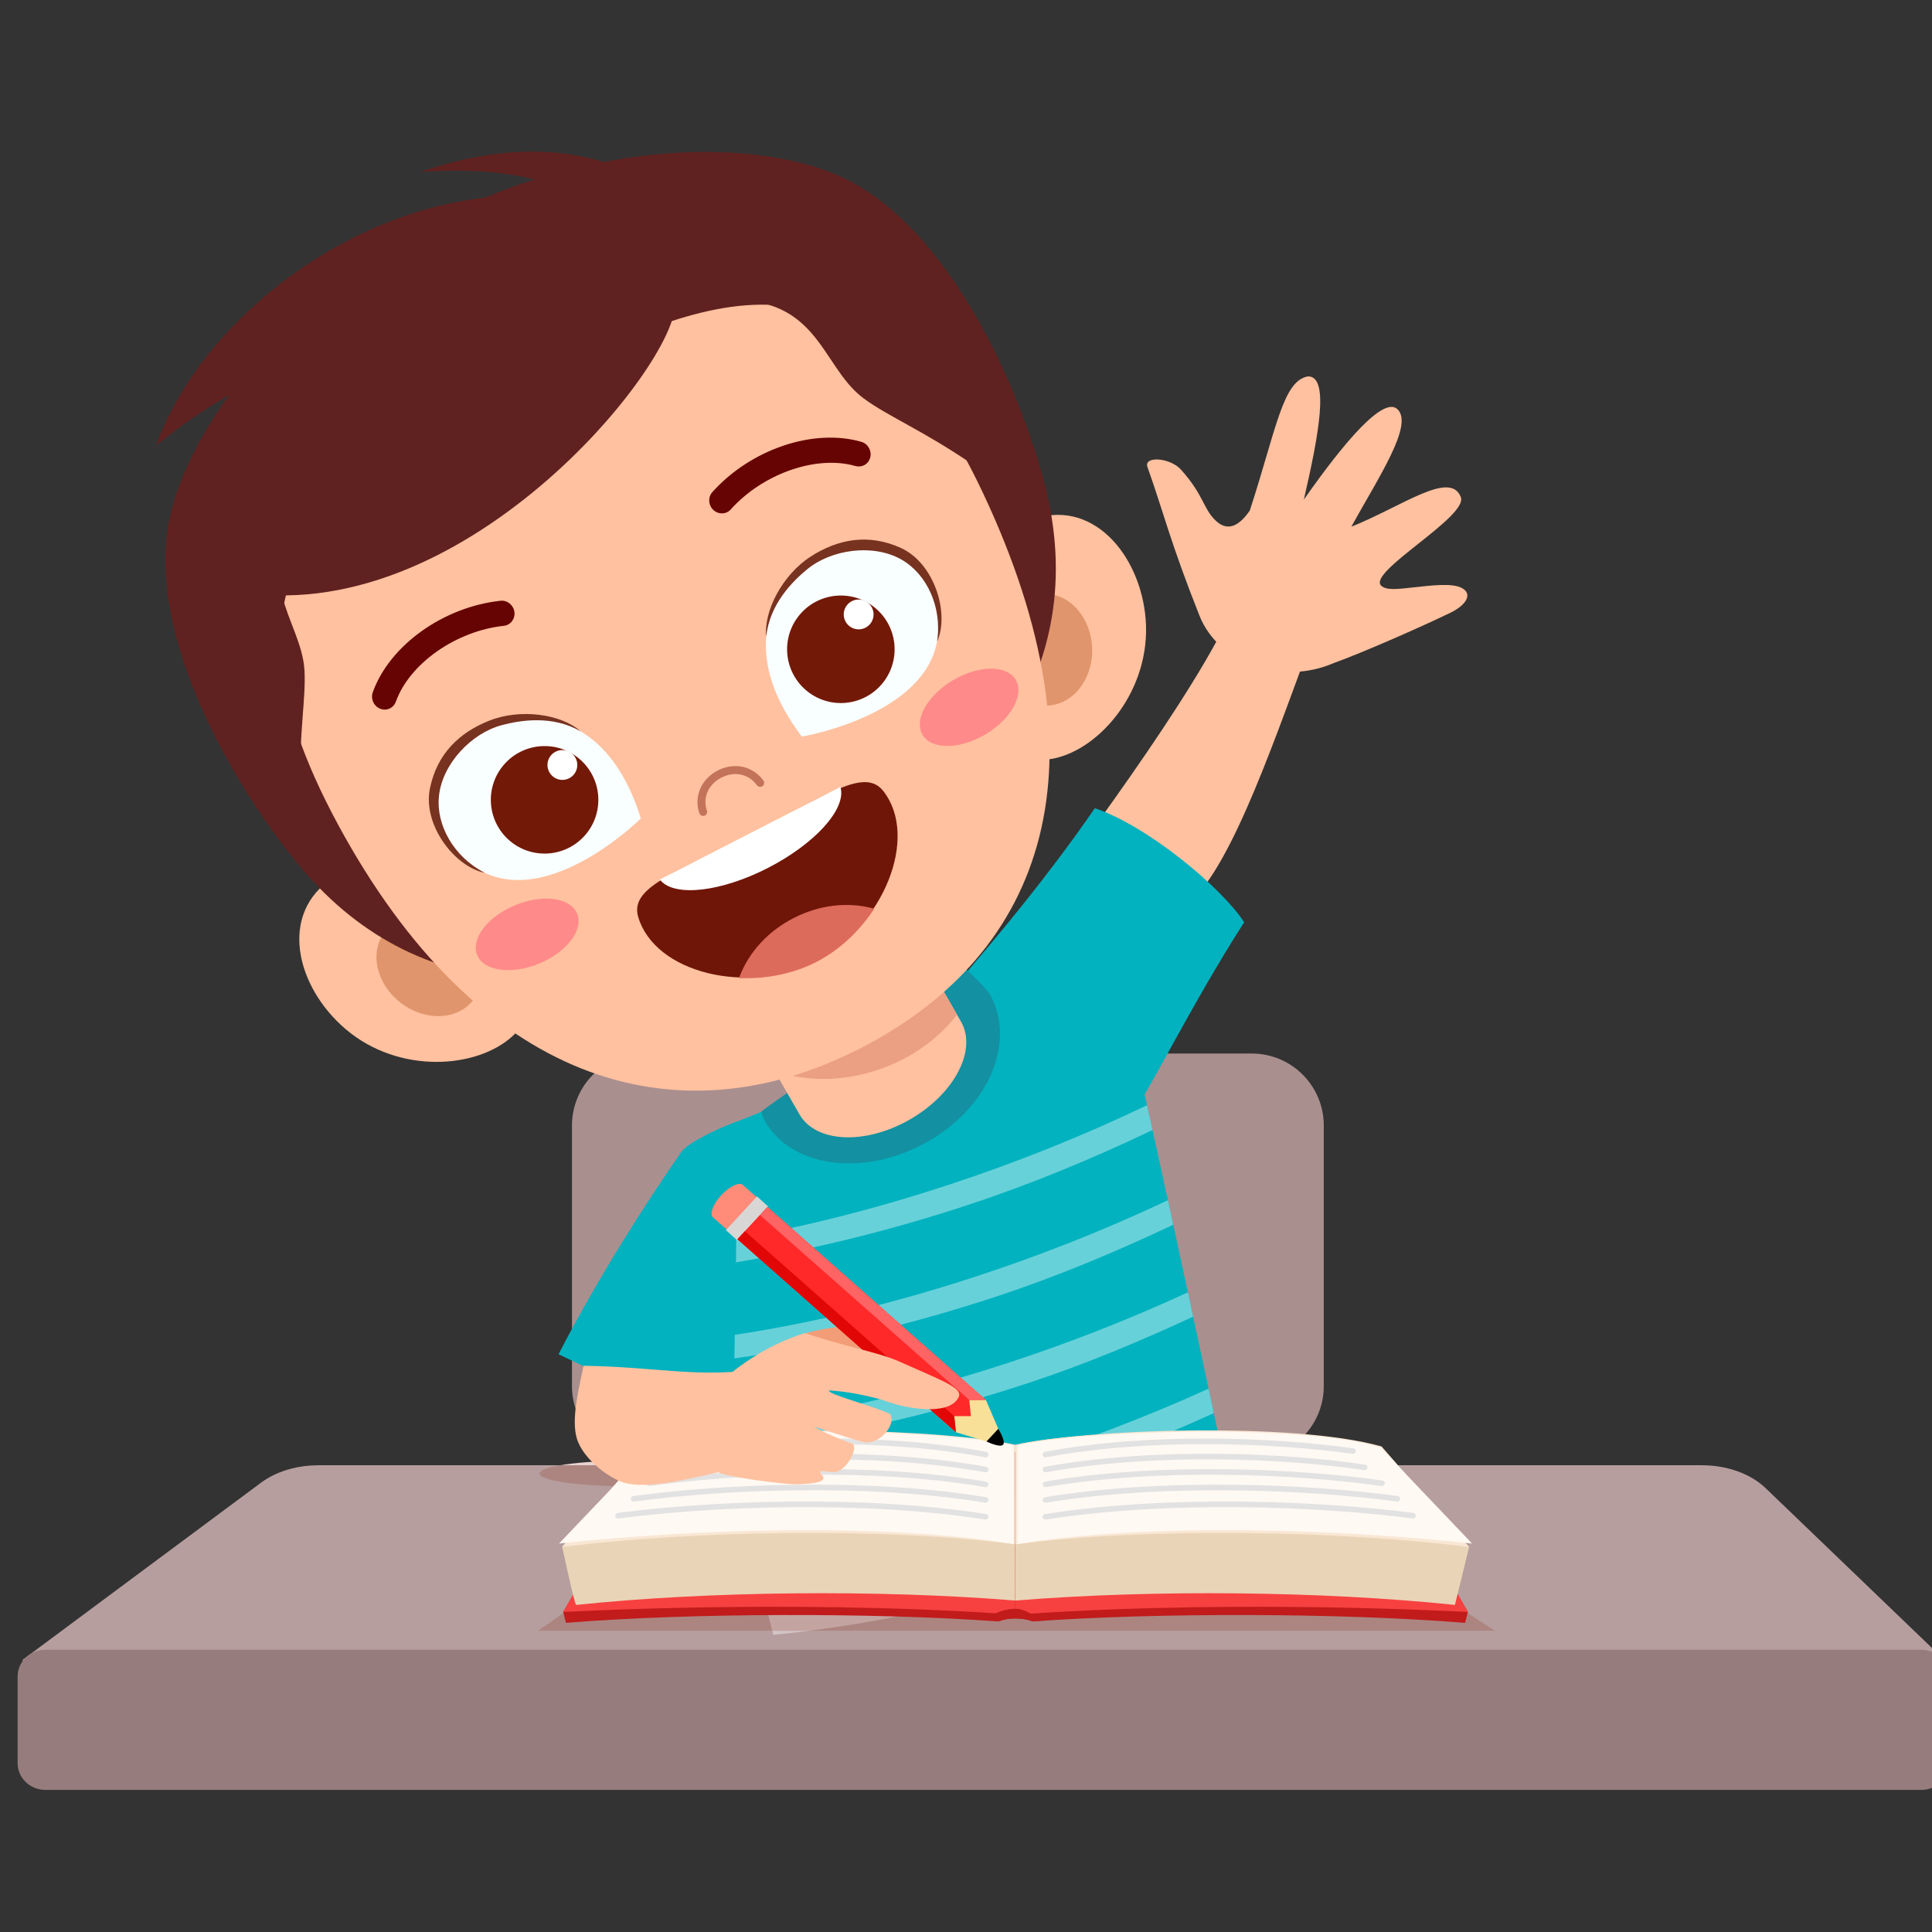 <?xml version="1.0" encoding="UTF-8" standalone="no"?>
<!-- Created with Inkscape (http://www.inkscape.org/) -->

<svg
   version="1.1"
   id="svg2"
   width="512"
   height="512"
   viewBox="0 0 512 512"
   xmlns="http://www.w3.org/2000/svg"
   xmlns:svg="http://www.w3.org/2000/svg">
  <rect x="0" y="0" width="512" height="512" fill="#333333" stroke="none"/>
  <defs
     id="defs6" />
  <g
     id="g10"
     transform="matrix(1.333,0,0,-1.333,0,3266.667)">
    <g
       id="g12"
       transform="scale(0.1)">
      <path
         d="M 2488.61,21607.316 H 1280.296 c -79.075,0 -143.172,64.099 -143.172,143.15 v 517.996 c 0,79.069 64.097,143.168 143.172,143.168 h 1208.314 c 79.07,0 143.168,-64.099 143.168,-143.168 v -517.996 c 0,-79.051 -64.098,-143.15 -143.168,-143.15"
         style="fill:#aa8f8f;fill-opacity:1;fill-rule:nonzero;stroke:none;stroke-width:0.188"
         id="path16" />
      <path
         d="m 2606.575,23231.235 c 5.022,13.561 -161.186,52.512 -167.525,39.534 -94.643,-194.024 -367.625,-548.673 -403.304,-598.909 101.564,-11.473 241.46,-14.595 309.621,25.185 90.185,52.624 176.703,305.408 261.208,534.19"
         style="fill:#ffc19f;fill-opacity:1;fill-rule:nonzero;stroke:none;stroke-width:0.188"
         id="path18" />
      <path
         d="m 2176.544,22899.345 c 103.84,-34.419 252.594,-157.97 296.963,-226.694 -106.003,-164.986 -200.006,-357.318 -213.059,-363.262 -135.776,-61.955 -375.675,193.818 -393.449,201.303 64.775,73.089 201.605,231.003 309.545,388.653"
         style="fill:#02b2bf;fill-opacity:1;fill-rule:nonzero;stroke:none;stroke-width:0.188"
         id="path20" />
      <path
         d="m 1110.337,21813.755 c 82.662,-38.105 243.767,-123.682 328.645,-147.456 43.398,57.064 127.499,170.647 134.834,181.649 21.065,178.904 -105.73,420.006 -107.519,428.827 -20.189,-6.131 -96.872,-39.459 -111.591,-60.638 -70.881,-101.958 -164.935,-248.587 -244.369,-402.382"
         style="fill:#02b2bf;fill-opacity:1;fill-rule:nonzero;stroke:none;stroke-width:0.188"
         id="path22" />
      <path
         d="m 1427.024,21155.845 c 350.711,-103.841 782.152,-49.466 1080.77,94.529 0,0 -221.354,1052.996 -276.687,1270.476 -201.304,-30.696 -521.608,-146.61 -764.809,-244.075 -4.014,-274.43 -2.048,-714.542 -39.273,-1120.93"
         style="fill:#02b2bf;fill-opacity:1;fill-rule:nonzero;stroke:none;stroke-width:0.188"
         id="path24" />
      <path
         d="m 1968.45,22528.522 c -6.733,12.17 -38.726,41.999 -48.45,51.479 -114.147,-89.734 -282.518,-193.179 -406.402,-283.308 2.131,-5.717 2.883,-11.812 5.896,-17.266 51.971,-94.097 195.816,-114.203 321.267,-44.914 125.451,69.309 179.656,199.912 127.689,294.009"
         style="fill:#1390a1;fill-opacity:1;fill-rule:nonzero;stroke:none;stroke-width:0.188"
         id="path26" />
      <path
         d="m 1759.585,22738.14 150.992,-263.126 c 32.463,-56.576 -13.109,-143.714 -101.828,-194.609 -88.7,-50.914 -186.935,-46.286 -219.398,10.288 l -150.981,263.108 321.214,184.339"
         style="fill:#ffc19f;fill-opacity:1;fill-rule:nonzero;stroke:none;stroke-width:0.188"
         id="path28" />
      <path
         d="m 1519.955,22411.63 h -0.01 l -60.807,105.966 v 0 l 60.813,-105.966"
         style="fill:#ebd1d1;fill-opacity:1;fill-rule:nonzero;stroke:none;stroke-width:0.188"
         id="path30" />
      <path
         d="m 1539.454,22377.643 v 0 l -19.504,33.987 h 0.01 l 19.498,-33.987"
         style="fill:#a67676;fill-opacity:1;fill-rule:nonzero;stroke:none;stroke-width:0.188"
         id="path32" />
      <path
         d="m 1871.419,22543.25 -69.252,120.693 c 0,0 -0.019,0 0,0 l 69.252,-120.693 v 0"
         style="fill:#ebd1d1;fill-opacity:1;fill-rule:nonzero;stroke:none;stroke-width:0.188"
         id="path34" />
      <path
         d="m 1902.603,22488.932 -31.184,54.318 v 0 l 31.184,-54.318 v 0"
         style="fill:#2c7785;fill-opacity:1;fill-rule:nonzero;stroke:none;stroke-width:0.188"
         id="path36" />
      <path
         d="m 1636.956,22361.11 c -34.87,0 -67.973,5.775 -97.502,16.533 l -19.499,33.987 -60.807,105.966 c 102.875,50.462 230.282,103.802 343.018,146.347 l 69.252,-120.693 31.184,-54.318 c -34.382,-44.764 -84.994,-83.433 -148.19,-106.53 -39.704,-14.52 -79.634,-21.292 -117.457,-21.292"
         style="fill:#eb9f83;fill-opacity:1;fill-rule:nonzero;stroke:none;stroke-width:0.188"
         id="path38" />
      <path
         d="M 43.48,21205.178 H 3866.555 l -356.265,342.328 c -29.868,28.701 -76.775,45.591 -126.598,45.591 H 632.579 c -18.641,0 -36.928,-2.351 -54.113,-6.865 -22.275,-5.83 -42.666,-15.272 -59.49,-27.761 L 43.48,21205.178"
         style="fill:#b79e9e;fill-opacity:1;fill-rule:nonzero;stroke:none;stroke-width:0.188"
         id="path40" />
      <path
         d="M 90.075,21226.263 H 3819.948 c 30.413,0 55.071,-23.7 55.071,-52.946 v -172.678 c 0,-29.228 -24.657,-52.945 -55.071,-52.945 H 90.075 c -30.411,0 -55.057,23.717 -55.057,52.945 v 172.678 c 0,29.246 24.646,52.946 55.057,52.946"
         style="fill:#967c7c;fill-opacity:1;fill-rule:nonzero;stroke:none;stroke-width:0.188"
         id="path42" />
      <path
         d="m 1374.482,21593.097 h -260.652 c 31.436,5.436 78.159,8.878 130.324,8.878 52.17,0 98.893,-3.442 130.328,-8.878"
         style="fill:#e7d3d0;fill-opacity:1;fill-rule:nonzero;stroke:none;stroke-width:0.188"
         id="path44" />
      <path
         d="m 1244.154,21551.324 c -94.647,0 -171.386,11.342 -171.386,25.335 0,6.282 15.46,12.019 41.062,16.438 h 260.652 c 25.6,-4.419 41.058,-10.156 41.058,-16.438 0,-13.993 -76.73,-25.335 -171.386,-25.335"
         style="fill:#ac8581;fill-opacity:1;fill-rule:nonzero;stroke:none;stroke-width:0.188"
         id="path46" />
      <path
         d="m 2330.207,22082.053 c -2.37,10.891 -4.721,21.687 -7.053,32.426 2.351,-10.739 4.702,-21.535 7.053,-32.426"
         style="fill:#ccbcbc;fill-opacity:1;fill-rule:nonzero;stroke:none;stroke-width:0.188"
         id="path48" />
      <path
         d="m 1459.901,21805.499 c 0.318,15.818 0.632,31.334 0.91,46.888 0.053,0 0.089,0.02 0.141,0.02 -0.29,-15.498 -0.602,-31.129 -0.939,-46.89 -0.042,-0.02 -0.07,-0.02 -0.113,-0.02"
         style="fill:#67d1d9;fill-opacity:1;fill-rule:nonzero;stroke:none;stroke-width:0.188"
         id="path50" />
      <path
         d="m 1460.014,21805.517 c 0.337,15.761 0.649,31.391 0.939,46.889 289.605,43.804 596.517,142.547 860.96,267.716 0.414,-1.881 0.828,-3.762 1.242,-5.643 2.332,-10.739 4.683,-21.535 7.053,-32.426 0.771,-3.572 1.561,-7.146 2.332,-10.739 -112.379,-53.17 -229.366,-102.391 -350.886,-142.509 -173.807,-57.384 -351.638,-99.063 -521.64,-123.288"
         style="fill:#67d1d9;fill-opacity:1;fill-rule:nonzero;stroke:none;stroke-width:0.188"
         id="path52" />
      <path
         d="m 2283.393,22295.076 c -1.034,4.627 -2.069,9.234 -3.066,13.768 v 0 c 1.016,-4.534 2.031,-9.141 3.066,-13.768"
         style="fill:#ccbcbc;fill-opacity:1;fill-rule:nonzero;stroke:none;stroke-width:0.188"
         id="path54" />
      <path
         d="m 1463.072,21996.458 c 0.222,15.441 0.455,31.786 0.63,46.813 0.016,0 -0.013,0 0,0 -0.171,-15.366 -0.354,-30.995 -0.549,-46.794 -0.028,-0.02 -0.056,-0.02 -0.084,-0.02"
         style="fill:#67d1d9;fill-opacity:1;fill-rule:nonzero;stroke:none;stroke-width:0.188"
         id="path56" />
      <path
         d="m 1463.157,21996.477 c 0.196,15.799 0.378,31.428 0.549,46.794 277.334,48.769 566.887,145.764 816.622,265.573 0.997,-4.534 2.031,-9.141 3.066,-13.768 2.577,-11.605 5.191,-23.454 7.881,-35.548 -116.949,-55.917 -239.842,-107 -366.741,-148.904 -153.362,-50.632 -309.827,-89.002 -461.376,-114.147"
         style="fill:#67d1d9;fill-opacity:1;fill-rule:nonzero;stroke:none;stroke-width:0.188"
         id="path58" />
      <path
         d="m 1537.423,21255.998 -2.031,8.106 h 72.75 c -23.755,-3.066 -47.34,-5.774 -70.719,-8.106 m 508.818,100.342 h -194.138 c 201.981,47.209 405.467,117.155 590.916,200.194 3.63,-16.908 7.109,-33.422 10.514,-49.371 -94.643,-42.356 -191.731,-82.042 -292.204,-115.238 -38.2,-12.602 -76.606,-24.488 -115.087,-35.585"
         style="fill:#d4c5c5;fill-opacity:1;fill-rule:nonzero;stroke:none;stroke-width:0.188"
         id="path60" />
      <path
         d="m 1454.971,21624.658 c 0.538,15.836 0.899,31.127 1.399,46.814 0.055,0.02 0.126,0.02 0.18,0.04 -0.478,-15.555 -0.984,-31.147 -1.525,-46.851 -0.023,0 -0.032,0 -0.054,0 m 911.705,288.875 c -1.674,7.768 -3.367,15.629 -5.041,23.397 0.019,0 0.019,0 0.019,0 1.674,-7.805 3.348,-15.611 5.022,-23.397"
         style="fill:#ccbcbc;fill-opacity:1;fill-rule:nonzero;stroke:none;stroke-width:0.188"
         id="path62" />
      <path
         d="m 1455.026,21624.658 c 0.542,15.704 1.048,31.296 1.525,46.851 300.213,36.507 625.087,135.964 905.103,265.421 1.655,-7.768 3.348,-15.629 5.022,-23.397 1.787,-8.333 3.574,-16.664 5.379,-25.015 -105.044,-48.676 -213.435,-94.23 -326.228,-131.45 -197.542,-65.228 -400.408,-110.706 -590.801,-132.41"
         style="fill:#67d1d9;fill-opacity:1;fill-rule:nonzero;stroke:none;stroke-width:0.188"
         id="path64" />
      <path
         d="m 2413.151,21696.768 c -0.056,0.301 -0.132,0.658 -0.207,0.958 0.076,-0.319 0.151,-0.638 0.207,-0.958 0,0 0.019,0 0,0 m -5.699,26.746 c -1.561,7.259 -3.122,14.519 -4.683,21.854 0.019,0 0.019,0 0.019,0 1.561,-7.316 3.103,-14.595 4.665,-21.854"
         style="fill:#ccbcbc;fill-opacity:1;fill-rule:nonzero;stroke:none;stroke-width:0.188"
         id="path66" />
      <path
         d="m 2160.425,21593.097 h -160.716 c 138.974,42.469 275.521,94.267 403.079,152.271 1.542,-7.335 3.103,-14.595 4.664,-21.854 1.825,-8.653 3.668,-17.248 5.492,-25.788 0.076,-0.3 0.151,-0.657 0.207,-0.958 -82.154,-37.297 -166.227,-72.713 -252.726,-103.671"
         style="fill:#67d1d9;fill-opacity:1;fill-rule:nonzero;stroke:none;stroke-width:0.188"
         id="path68" />
      <path
         d="m 1491.63,21438.889 -11.133,44.896 c 168.42,17.848 345.706,56.31 519.212,109.312 h 160.716 c -18.62,-6.657 -37.353,-13.109 -56.199,-19.334 -205.122,-67.729 -415.981,-114.297 -612.596,-134.874"
         style="fill:#d4c5c5;fill-opacity:1;fill-rule:nonzero;stroke:none;stroke-width:0.188"
         id="path70" />
      <path
         d="M 2971.98,21264.104 H 1608.141 c 142.228,18.338 290.681,49.654 438.099,92.236 h 783.719 l 142.021,-92.236 m -1436.589,0 H 1069.516 l 132.788,92.236 h 649.799 c -110.16,-25.767 -219.849,-44.763 -325.944,-55.446 l 9.233,-36.79"
         style="fill:#ac8581;fill-opacity:1;fill-rule:nonzero;stroke:none;stroke-width:0.188"
         id="path72" />
      <path
         d="m 1608.141,21264.104 h -72.75 l -9.233,36.79 c 106.095,10.683 215.785,29.679 325.944,55.446 h 194.138 c -147.419,-42.582 -295.872,-73.898 -438.099,-92.236"
         style="fill:#c4a4a0;fill-opacity:1;fill-rule:nonzero;stroke:none;stroke-width:0.188"
         id="path74" />
      <path
         d="m 1310.409,21625.88 c 142.504,37.635 574.438,24.977 708.108,-6.169 v -331.137 c -13.429,-0.06 -25.391,-2.389 -32.82,-5.925 h -1.636 c -246.312,17.717 -611.169,17.097 -858.737,-2.859 -0.918,2.934 -4.819,17.548 -5.588,21.799 l 190.674,324.291"
         style="fill:#c11b1b;fill-opacity:1;fill-rule:nonzero;stroke:none;stroke-width:0.188"
         id="path76" />
      <path
         d="m 2018.517,21305.915 v 313.796 c -133.67,31.146 -571.248,44.406 -713.752,6.772 l -185.03,-324.894 c 1.001,-1.034 431.304,26.218 883.096,-4.344 l 15.686,8.67"
         style="fill:#f74141;fill-opacity:1;fill-rule:nonzero;stroke:none;stroke-width:0.188"
         id="path78" />
      <path
         d="m 2018.724,21324.122 c -273.979,22.212 -608.319,18.845 -873.146,-8.671 -4.377,2.332 -26.687,113.432 -28.207,115.218 l 247.92,103.483 c 142.235,38.143 519.556,31.278 653.433,0.621 v -210.651"
         style="fill:#ead4b7;fill-opacity:1;fill-rule:nonzero;stroke:none;stroke-width:0.188"
         id="path80" />
      <path
         d="m 2018.724,21435.842 c -261.961,34.325 -640.669,27.423 -901.353,-5.173 l 168.373,198.785 c 175.558,49.785 599.103,34.926 732.98,4.25 v -197.862"
         style="fill:#f9e7d4;fill-opacity:1;fill-rule:nonzero;stroke:none;stroke-width:0.188"
         id="path82" />
      <path
         d="m 2015.188,21436.387 c -264.462,43.767 -653.937,28.702 -903.694,1.11 l 182.075,191.167 c 154.933,47.152 587.762,34.419 721.62,3.949 v -196.226"
         style="fill:#fff9f3;fill-opacity:1;fill-rule:nonzero;stroke:none;stroke-width:0.188"
         id="path84" />
      <path
         d="m 1959.215,21485.063 c -249.472,39.196 -549.357,25.767 -729.762,2.238 -2.799,-0.339 -5.876,1.712 -6.239,4.778 -0.361,3.046 1.715,5.848 4.792,6.263 181.129,23.567 481.642,37.24 732.562,-2.276 2.991,-0.451 5.078,-3.311 4.627,-6.338 -0.451,-2.766 -3.254,-4.665 -5.981,-4.665"
         style="fill:#e2e2e2;fill-opacity:1;fill-rule:nonzero;stroke:none;stroke-width:0.188"
         id="path86" />
      <path
         d="m 1959.215,21518.597 c -238.883,39.348 -525.999,25.862 -698.71,2.277 -2.985,-0.546 -5.887,1.711 -6.248,4.74 -0.361,3.084 1.725,5.887 4.802,6.3 173.526,23.586 461.461,37.203 701.51,-2.313 2.991,-0.489 5.078,-3.348 4.627,-6.376 -0.451,-2.709 -3.254,-4.628 -5.981,-4.628"
         style="fill:#e2e2e2;fill-opacity:1;fill-rule:nonzero;stroke:none;stroke-width:0.188"
         id="path88" />
      <path
         d="m 1959.215,21549.481 c -228.463,39.29 -502.826,25.804 -668.02,2.257 -2.808,-0.04 -5.885,1.674 -6.34,4.759 -0.453,3.027 1.725,5.83 4.71,6.281 166.103,23.586 441.451,37.165 671.005,-2.313 3.085,-0.488 5.078,-3.385 4.627,-6.414 -0.545,-2.708 -3.348,-4.57 -5.981,-4.57"
         style="fill:#e2e2e2;fill-opacity:1;fill-rule:nonzero;stroke:none;stroke-width:0.188"
         id="path90" />
      <path
         d="m 1959.667,21579.085 -0.997,0.08 c -221.128,39.742 -479.201,27.121 -632.994,4.213 -3.438,0.187 -5.876,1.674 -6.331,4.72 -0.453,3.029 1.623,5.869 4.71,6.319 154.692,22.91 414.202,35.68 636.609,-4.287 2.991,-0.546 4.984,-3.443 4.439,-6.47 -0.451,-2.671 -2.803,-4.571 -5.436,-4.571"
         style="fill:#e2e2e2;fill-opacity:1;fill-rule:nonzero;stroke:none;stroke-width:0.188"
         id="path92" />
      <path
         d="m 1959.667,21608.726 -0.997,0.09 c -206.006,38.782 -450.05,29.002 -609.905,6.959 -2.631,-0.358 -5.793,1.768 -6.246,4.759 -0.363,3.028 1.714,5.83 4.792,6.281 160.669,22.138 406.236,31.918 613.352,-7.052 3.085,-0.584 5.078,-3.481 4.439,-6.528 -0.451,-2.671 -2.803,-4.514 -5.436,-4.514"
         style="fill:#e2e2e2;fill-opacity:1;fill-rule:nonzero;stroke:none;stroke-width:0.188"
         id="path94" />
      <path
         d="m 2727.643,21625.88 c -142.51,37.635 -575.456,24.977 -709.125,-6.169 v -331.137 c 13.429,-0.06 26.388,-2.389 33.836,-5.925 h 1.636 c 246.312,17.717 611.172,17.097 858.726,-2.859 0.903,3.837 4.815,18.113 5.605,21.799 l -190.678,324.291"
         style="fill:#c11b1b;fill-opacity:1;fill-rule:nonzero;stroke:none;stroke-width:0.188"
         id="path96" />
      <path
         d="m 2018.517,21305.915 v 313.796 c 133.67,31.146 572.258,44.406 714.768,6.772 l 185.035,-324.894 c -1.016,-1.034 -431.31,26.218 -883.12,-4.344 l -16.683,8.67"
         style="fill:#f74141;fill-opacity:1;fill-rule:nonzero;stroke:none;stroke-width:0.188"
         id="path98" />
      <path
         d="m 2018.724,21324.122 c 273.979,22.212 608.915,18.845 873.754,-8.671 1.599,6.94 26.237,106.078 28.193,115.218 l -247.93,202.133 c -142.228,38.142 -520.141,31.578 -654.017,0.902 v -309.582"
         style="fill:#ead4b7;fill-opacity:1;fill-rule:nonzero;stroke:none;stroke-width:0.188"
         id="path100" />
      <path
         d="m 2018.724,21435.842 c 261.979,34.325 641.265,27.423 901.947,-5.173 l -173.957,199.782 c -175.556,49.785 -594.113,33.929 -727.99,3.253 v -197.862"
         style="fill:#f9e7d4;fill-opacity:1;fill-rule:nonzero;stroke:none;stroke-width:0.188"
         id="path102" />
      <path
         d="m 2022.843,21436.387 c 264.462,43.767 653.942,28.702 903.696,1.11 l -182.063,191.167 c -154.942,47.152 -587.756,34.419 -721.633,3.949 v -196.226"
         style="fill:#fff9f3;fill-opacity:1;fill-rule:nonzero;stroke:none;stroke-width:0.188"
         id="path104" />
      <path
         d="m 2078.798,21485.063 c -2.727,0 -5.53,1.899 -5.981,4.665 -0.451,3.027 1.636,5.887 4.627,6.338 250.995,39.516 551.532,25.804 732.561,2.276 3.085,-0.415 5.153,-3.217 4.796,-6.263 -0.451,-3.066 -3.987,-5.117 -6.244,-4.778 -180.314,23.529 -480.023,37.015 -729.758,-2.238"
         style="fill:#e2e2e2;fill-opacity:1;fill-rule:nonzero;stroke:none;stroke-width:0.188"
         id="path106" />
      <path
         d="m 2078.798,21518.597 c -2.727,0 -5.53,1.919 -5.981,4.628 -0.451,3.028 1.636,5.887 4.627,6.376 240.143,39.478 528.172,25.899 701.508,2.313 3.084,-0.413 5.172,-3.216 4.796,-6.3 -0.452,-3.029 -3.799,-5.286 -6.244,-4.74 -172.791,23.435 -459.654,36.976 -698.706,-2.277"
         style="fill:#e2e2e2;fill-opacity:1;fill-rule:nonzero;stroke:none;stroke-width:0.188"
         id="path108" />
      <path
         d="m 2078.798,21549.481 c -2.633,0 -5.436,1.862 -5.981,4.57 -0.451,3.029 1.542,5.926 4.627,6.414 230.006,39.478 505.094,25.843 671.001,2.313 2.99,-0.451 5.172,-3.254 4.702,-6.281 -0.451,-2.803 -3.197,-4.778 -5.906,-4.778 -165.023,23.529 -439.792,37.052 -668.443,-2.238"
         style="fill:#e2e2e2;fill-opacity:1;fill-rule:nonzero;stroke:none;stroke-width:0.188"
         id="path110" />
      <path
         d="m 2078.346,21579.085 c -2.633,0 -4.984,1.9 -5.436,4.571 -0.545,3.028 1.448,5.924 4.439,6.469 222.407,40.006 482.017,27.291 636.695,4.289 3.084,-0.452 5.172,-3.292 4.721,-6.32 -0.545,-3.047 -3.536,-4.533 -6.338,-4.72 -153.795,22.908 -412.125,35.434 -633.084,-4.214 l -0.997,-0.08"
         style="fill:#e2e2e2;fill-opacity:1;fill-rule:nonzero;stroke:none;stroke-width:0.188"
         id="path112" />
      <path
         d="m 2078.346,21608.726 c -2.633,0 -4.984,1.843 -5.436,4.514 -0.639,3.047 1.354,5.944 4.439,6.528 207.097,39.008 452.582,29.228 613.354,7.052 3.066,-0.451 5.247,-3.253 4.796,-6.281 -0.376,-2.765 -3.16,-4.778 -5.887,-4.778 -159.776,22.043 -404.263,31.842 -610.27,-6.94 l -0.997,-0.09"
         style="fill:#e2e2e2;fill-opacity:1;fill-rule:nonzero;stroke:none;stroke-width:0.188"
         id="path114" />
      <path
         d="m 2018.517,21288.574 c 12.056,0 23.378,-1.825 30.958,-4.703 h 20.144 c -9.912,6.264 -28.701,23.887 -50.538,23.887 -21.874,0 -40.682,-8.746 -50.575,-15.028 l 1.016,0.04 19.184,-8.896 c 7.58,2.877 17.755,4.701 29.811,4.701"
         style="fill:#c11b1b;fill-opacity:1;fill-rule:nonzero;stroke:none;stroke-width:0.188"
         id="path116" />
      <path
         d="m 2746.188,23341.488 c 10.589,-9.573 32.501,-6.507 66.807,-2.84 29.736,3.161 74.161,9.273 93.891,-1.843 21.084,-11.868 8.219,-33.46 -23.247,-48.788 -51.948,-25.334 -171.38,-78.242 -232.526,-100.267 -101.809,-44.181 -227.993,-2.406 -266.474,94.399 -57.703,145.18 -71.227,205.028 -103.407,295.533 -7.937,22.306 44.876,18.977 66.543,-5.135 46.381,-51.628 43.466,-77.151 69.383,-101.677 25.278,-23.924 48.694,-7.392 67.578,20.388 52.456,160.66 65.415,258.726 115.915,266.606 42.638,-0.113 21.385,-115.727 -8.52,-244.976 82.737,118.021 158.816,205.818 186.182,179.636 32.369,-30.977 -36.939,-134.102 -91.784,-233.56 102.035,41.002 196.094,112.586 217.611,59.171 15.724,-39.046 -187.781,-149.676 -157.951,-176.647"
         style="fill:#ffc19f;fill-opacity:1;fill-rule:nonzero;stroke:none;stroke-width:0.188"
         id="path118" />
      <path
         d="m 1247.389,21556.647 c 59.49,-10.89 142.523,15.329 242.87,36.507 1.149,32.575 47.558,97.407 29.531,192.897 -127.441,-21.291 -212.271,2.84 -359.66,4.815 -8.759,-43.824 -25.147,-105.326 -13.246,-144.842 12.987,-43.09 71.095,-83.998 100.505,-89.377"
         style="fill:#ffc19f;fill-opacity:1;fill-rule:nonzero;stroke:none;stroke-width:0.188"
         id="path120" />
      <path
         d="m 1761.409,21866.23 c 23.773,-15.742 122.517,-104.856 95.226,-116.874 -21.912,-9.649 -278.023,82.85 -264.801,102.824 35.416,13.617 145.82,29.774 169.575,14.05"
         style="fill:#f29d77;fill-opacity:1;fill-rule:nonzero;stroke:none;stroke-width:0.188"
         id="path122" />
      <path
         d="m 1433.949,22130.108 c 16.471,17.718 35.843,26.784 43.193,20.276 l 1.317,-1.505 52.537,-46.399 -59.684,-64.155 -54.075,47.754 c -7.008,6.696 0.399,26.481 16.713,44.029"
         style="fill:#ff8b78;fill-opacity:1;fill-rule:nonzero;stroke:none;stroke-width:0.188"
         id="path124" />
      <path
         d="m 1527.131,22107.426 -61.9,-66.956 -22.051,20.124 61.9,66.976 22.051,-20.144"
         style="fill:#d8d7d6;fill-opacity:1;fill-rule:nonzero;stroke:none;stroke-width:0.188"
         id="path126" />
      <path
         d="m 1975.71,21635.998 -75.289,22.665 -34.156,30.224 54.469,68.782 39.365,-34.777 29.886,-69.683 c -4.627,-5.606 -9.761,-11.211 -14.275,-17.211"
         style="fill:#f9e098;fill-opacity:1;fill-rule:nonzero;stroke:none;stroke-width:0.188"
         id="path128" />
      <path
         d="m 1961.228,21640.362 23.454,25.223 c 0,0 15.441,-25.073 9.517,-31.636 -6.019,-6.678 -32.971,6.413 -32.971,6.413"
         style="fill:#000000;fill-opacity:1;fill-rule:nonzero;stroke:none;stroke-width:0.188"
         id="path130" />
      <path
         d="m 1525.703,22106.673 434.396,-383.781 h -33.159 l 3.31,-32.087 h -33.159 l 3.329,-32.142 -434.392,383.838 59.675,64.172"
         style="fill:#ff2929;fill-opacity:1;fill-rule:nonzero;stroke:none;stroke-width:0.188"
         id="path132" />
      <path
         d="m 1525.703,22106.673 434.396,-383.781 h -33.159 l -416.16,367.72 14.922,16.061"
         style="fill:#ff6464;fill-opacity:1;fill-rule:nonzero;stroke:none;stroke-width:0.188"
         id="path134" />
      <path
         d="m 1897.092,21690.805 3.329,-32.142 -434.392,383.838 14.924,16.024 416.139,-367.72"
         style="fill:#e20707;fill-opacity:1;fill-rule:nonzero;stroke:none;stroke-width:0.188"
         id="path136" />
      <path
         d="m 1695.863,21635.397 c 9.78,-10.777 -14.332,-55.221 -36.92,-55.785 -16.927,-0.433 -36.996,7.297 -24.827,-5.925 13.41,-14.538 -21.479,-17.622 -47.867,-18.413 -28.551,-0.884 -150.251,16.25 -157.268,23.905 -29.439,32.162 -49.255,105.476 -18.381,155.205 28.679,36.112 101.498,94.568 190.019,121.671 65.283,-23.417 146.648,-38.651 185.562,-56.011 92.104,-41.077 129.513,-53.641 119.094,-72.863 -19.673,-36.376 -104.668,-22.288 -150.691,-4.251 -30.451,8.539 -66.543,16.495 -106.116,19.034 -6.94,-6.921 87.703,-30.563 121.388,-47.115 12.996,-21.911 -23.435,-63.985 -55.39,-55.145 -30.733,8.483 -74.499,23.773 -95.715,29.812 16.608,-10.42 54.092,-26.051 77.114,-34.119"
         style="fill:#ffc19f;fill-opacity:1;fill-rule:nonzero;stroke:none;stroke-width:0.188"
         id="path138" />
      <path
         d="m 2277.676,23274.869 c 10.946,-138.183 -88.737,-257.822 -183.512,-276.875 -94.775,-19.033 -147.588,79.108 -173.205,207.003 -25.598,127.896 33.61,229.592 125.244,266.061 122.987,48.921 221.203,-66.318 231.472,-196.189"
         style="fill:#ffc19f;fill-opacity:1;fill-rule:nonzero;stroke:none;stroke-width:0.188"
         id="path140" />
      <path
         d="m 2170.995,23203.889 c -4.213,-61.035 -48.995,-105.797 -99.966,-99.948 -50.989,5.849 -88.888,60.074 -84.656,121.124 4.213,61.033 48.977,105.778 99.947,99.928 51.008,-5.83 88.888,-60.054 84.674,-121.104"
         style="fill:#e0956c;fill-opacity:1;fill-rule:nonzero;stroke:none;stroke-width:0.188"
         id="path142" />
      <path
         d="m 687.869,22459.535 c 105.824,-89.509 261.139,-78.374 331.918,-12.527 70.779,65.866 21.883,166.02 -67.034,261.452 -88.919,95.415 -206.053,106.681 -289.142,53.548 -111.506,-71.339 -75.218,-218.344 24.259,-302.473"
         style="fill:#ffc19f;fill-opacity:1;fill-rule:nonzero;stroke:none;stroke-width:0.188"
         id="path144" />
      <path
         d="m 807.745,22504.768 c 52.037,-32.2 114.502,-21.949 139.51,22.852 24.99,44.82 3.086,107.245 -48.96,139.426 -52.027,32.199 -114.482,21.948 -139.491,-22.852 -25.017,-44.821 -3.096,-107.245 48.941,-139.426"
         style="fill:#e0956c;fill-opacity:1;fill-rule:nonzero;stroke:none;stroke-width:0.188"
         id="path146" />
      <path
         d="m 340.008,23488.042 c 48.849,193.856 245.929,436.124 531.352,582.509 285.443,146.384 597.19,165.061 783.143,91.614 227.899,-90.034 374.283,-430.971 422.94,-621.027 94.549,-369.469 -129.288,-651.403 -499.339,-843.21 l -4.364,-2.369 c -371.716,-188.609 -731.338,-205.762 -976.2,86.631 -125.959,150.408 -317.411,468.229 -257.533,705.852"
         style="fill:#602220;fill-opacity:1;fill-rule:nonzero;stroke:none;stroke-width:0.188"
         id="path148" />
      <path
         d="m 672.371,22866.262 c -279.808,517.037 -4.821,678.035 364.924,867.659 369.735,189.606 667.783,322.26 917.838,-209.786 252.782,-537.821 125.037,-912.518 -244.826,-1102.198 -369.856,-189.68 -761.931,-65.679 -1037.936,444.325"
         style="fill:#ffc19f;fill-opacity:1;fill-rule:nonzero;stroke:none;stroke-width:0.188"
         id="path150" />
      <path
         d="m 2019.326,23154.516 c 17.623,-29.829 -9.573,-78.486 -60.751,-108.674 -51.139,-30.168 -106.868,-30.45 -124.491,-0.62 -17.605,29.83 9.611,78.505 60.75,108.674 51.158,30.187 106.887,30.469 124.492,0.62"
         style="fill:#ff8a8a;fill-opacity:1;fill-rule:nonzero;stroke:none;stroke-width:0.188"
         id="path152" />
      <path
         d="m 1147.367,22689.709 c 13.273,-32.012 -20.448,-76.38 -75.321,-99.137 -54.845,-22.739 -110.09,-15.255 -123.363,16.757 -13.264,31.993 20.467,76.38 75.312,99.138 54.873,22.759 110.107,15.235 123.372,-16.758"
         style="fill:#ff8a8a;fill-opacity:1;fill-rule:nonzero;stroke:none;stroke-width:0.188"
         id="path154" />
      <path
         d="m 1268.727,22683.39 c -16.907,57.873 71.067,85.746 202.873,154.472 6.897,3.591 33.804,17.377 40.757,20.895 132.705,66.939 206.696,122.122 243.805,74.612 71.528,-91.501 0.677,-267.847 -133.444,-337.136 l -2.332,-1.185 c -134.529,-68.501 -319.068,-23.116 -351.659,88.342"
         style="fill:#701608;fill-opacity:1;fill-rule:nonzero;stroke:none;stroke-width:0.188"
         id="path156" />
      <path
         d="m 1621.495,22592.941 2.332,1.185 c 43.484,22.513 82.323,58.024 112.511,102.692 l 1.862,2.69 -3.16,0.809 c -50.932,13.392 -106.793,6.527 -157.274,-19.354 -50.385,-25.842 -88.545,-67.201 -107.483,-116.422 l -1.177,-3.047 3.263,-0.05 c 53.974,-1.486 105.548,9.366 149.126,31.503"
         style="fill:#dd6b5b;fill-opacity:1;fill-rule:nonzero;stroke:none;stroke-width:0.188"
         id="path158" />
      <path
         d="m 1526.668,22780.61 c 92.439,47.415 154.675,115.5 144.8,158.477 l -0.621,2.614 -359.122,-184.17 1.751,-2.05 c 29.207,-33.045 120.843,-22.23 213.191,25.129"
         style="fill:#ffffff;fill-opacity:1;fill-rule:nonzero;stroke:none;stroke-width:0.188"
         id="path160" />
      <path
         d="m 1514.84,22942.642 c -3.401,-1.73 -7.664,-0.809 -10.01,2.37 -16.657,22.57 -44.278,28.587 -70.361,15.291 -26.232,-13.373 -37.902,-39.798 -29.04,-65.754 1.409,-4.157 -0.826,-8.708 -4.969,-10.1 -4.162,-1.429 -8.686,0.809 -10.104,4.966 -11.354,33.252 3.82,68.236 36.883,85.088 32.877,16.758 69.212,8.69 90.411,-20.031 2.612,-3.555 1.853,-8.52 -1.678,-11.135 l -1.132,-0.695"
         style="fill:#c4735b;fill-opacity:1;fill-rule:nonzero;stroke:none;stroke-width:0.188"
         id="path162" />
      <path
         d="m 1274.029,22878.92 c 0,0 -176.966,-175.988 -314.669,-105.853 -167.797,85.428 -72.363,269.729 35.882,298.731 100.152,26.858 222.17,-9.367 278.786,-192.878"
         style="fill:#f9feff;fill-opacity:1;fill-rule:nonzero;stroke:none;stroke-width:0.188"
         id="path164" />
      <path
         d="m 854.666,22938.203 c 13.931,69.402 58.702,111.928 118.802,135.494 61.445,24.112 141.883,12.978 180.515,-21.215 -56.105,32.068 -119.331,21.949 -156.768,11.905 -59.656,-15.93 -117.736,-76.155 -124.548,-140.929 -6.052,-57.647 29.54,-121.22 91.124,-152.573 -59.934,12.056 -123.649,95 -109.125,167.318"
         style="fill:#773220;fill-opacity:1;fill-rule:nonzero;stroke:none;stroke-width:0.188"
         id="path166" />
      <path
         d="m 1153.021,22996.453 c 44.427,-38.839 48.95,-106.362 10.113,-150.786 -38.848,-44.426 -106.355,-48.939 -150.781,-10.101 -44.427,38.84 -48.95,106.343 -10.104,150.767 38.848,44.426 106.345,48.957 150.772,10.12"
         style="fill:#721907;fill-opacity:1;fill-rule:nonzero;stroke:none;stroke-width:0.188"
         id="path168" />
      <path
         d="m 1137.579,23007.624 c 12.327,-10.777 13.578,-29.51 2.808,-41.829 -10.781,-12.338 -29.514,-13.58 -41.831,-2.803 -12.329,10.777 -13.589,29.511 -2.81,41.829 10.781,12.339 29.505,13.58 41.833,2.803"
         style="fill:#fefffe;fill-opacity:1;fill-rule:nonzero;stroke:none;stroke-width:0.188"
         id="path170" />
      <path
         d="m 1594.073,23041.761 c 0,0 246.218,40.852 269.728,193.593 28.645,186.107 -176.684,216.276 -263.447,145.368 -80.296,-65.603 -122.165,-185.806 -6.282,-338.961"
         style="fill:#f9feff;fill-opacity:1;fill-rule:nonzero;stroke:none;stroke-width:0.188"
         id="path172" />
      <path
         d="m 1790.919,23416.796 c -64.493,29.228 -125.15,17.717 -179.393,-17.284 -55.447,-35.792 -93.405,-107.583 -88.214,-158.911 6.739,64.268 51.896,109.671 81.913,134.178 47.773,39.12 130.585,51.102 187.142,18.789 50.312,-28.758 81.12,-94.773 70.606,-163.085 25.222,55.691 -4.871,155.844 -72.054,186.313"
         style="fill:#773220;fill-opacity:1;fill-rule:nonzero;stroke:none;stroke-width:0.188"
         id="path174" />
      <path
         d="m 1742.018,23295.728 c 44.444,-38.838 48.958,-106.342 10.119,-150.767 -38.858,-44.425 -106.36,-48.958 -150.785,-10.119 -44.425,38.859 -48.958,106.361 -10.1,150.786 38.839,44.426 106.341,48.957 150.767,10.1"
         style="fill:#721907;fill-opacity:1;fill-rule:nonzero;stroke:none;stroke-width:0.188"
         id="path176" />
      <path
         d="m 1726.577,23306.919 c 12.319,-10.777 13.579,-29.509 2.803,-41.829 -10.777,-12.338 -29.491,-13.581 -41.83,-2.822 -12.319,10.777 -13.58,29.51 -2.802,41.829 10.777,12.339 29.51,13.599 41.829,2.822"
         style="fill:#fefffe;fill-opacity:1;fill-rule:nonzero;stroke:none;stroke-width:0.188"
         id="path178" />
      <path
         d="m 775.591,23097.997 c -5.876,-3.046 -13.051,-3.573 -19.873,-0.807 -12.716,5.096 -19.261,19.692 -14.672,32.5 33.275,93.306 140.298,169.837 254.084,182.1 13.395,1.41 25.713,-8.539 27.558,-22.287 1.808,-13.787 -7.638,-26.106 -20.828,-27.498 -95.47,-10.231 -187.774,-75.139 -214.895,-150.879 -2.103,-5.944 -6.274,-10.495 -11.373,-13.129"
         style="fill:#660303;fill-opacity:1;fill-rule:nonzero;stroke:none;stroke-width:0.188"
         id="path180" />
      <path
         d="m 1717.887,23581.237 c 5.906,3.008 10.514,8.519 12.263,15.666 3.273,13.299 -4.758,27.141 -17.849,30.884 -95.188,27.422 -219.791,-14.821 -296.15,-100.078 -8.962,-10.044 -8.054,-25.881 2.022,-35.38 10.139,-9.515 25.666,-9.027 34.49,0.866 64.012,71.566 170.6,108.636 247.92,86.481 6.056,-1.768 12.188,-1.035 17.304,1.561"
         style="fill:#660303;fill-opacity:1;fill-rule:nonzero;stroke:none;stroke-width:0.188"
         id="path182" />
      <path
         d="m 605.347,23172.967 c 3.058,-55.522 -10.698,-122.027 -8.815,-237.492 -21.607,46.288 -176.884,347.991 -210.846,416.997 38.681,25.881 199.722,136.473 225.898,149.902 -121.36,-143.451 -11.845,-227.523 -6.237,-329.407"
         style="fill:#602220;fill-opacity:1;fill-rule:nonzero;stroke:none;stroke-width:0.188"
         id="path184" />
      <path
         d="m 1413.149,23907.032 c 30.642,15.78 244.514,96.128 295.259,115.821 38.632,-72.449 202.639,-395.367 229.366,-442.895 -103.37,71.133 -173.374,98.574 -221.56,134.742 -88.417,66.354 -87.383,216.726 -303.064,192.332"
         style="fill:#602220;fill-opacity:1;fill-rule:nonzero;stroke:none;stroke-width:0.188"
         id="path186" />
      <path
         d="m 835.506,24164.121 c 319.322,110.386 501.107,-29.152 581.98,-125.751 -48.691,-24.977 -103.507,-52.568 -130.027,-63.214 -60.38,124.529 -192.649,208.225 -451.953,188.965"
         style="fill:#602220;fill-opacity:1;fill-rule:nonzero;stroke:none;stroke-width:0.188"
         id="path188" />
      <path
         d="m 310.301,23620.283 c 114.956,318.855 568.67,608.388 952.216,454.612 -25.536,-99.965 -177.698,-249.471 -195.994,-270.744 -390.415,77.979 -625.248,-77.264 -756.221,-183.868"
         style="fill:#602220;fill-opacity:1;fill-rule:nonzero;stroke:none;stroke-width:0.188"
         id="path190" />
      <path
         d="m 548.841,23322.568 c 446.288,-10.778 845.019,528.679 787.847,597.329 -57.173,68.631 -326.125,-17.379 -535.291,-191.599 -209.177,-174.22 -262.493,-369.205 -252.556,-405.73"
         style="fill:#602220;fill-opacity:1;fill-rule:nonzero;stroke:none;stroke-width:0.188"
         id="path192" />
    </g>
  </g>
</svg>
